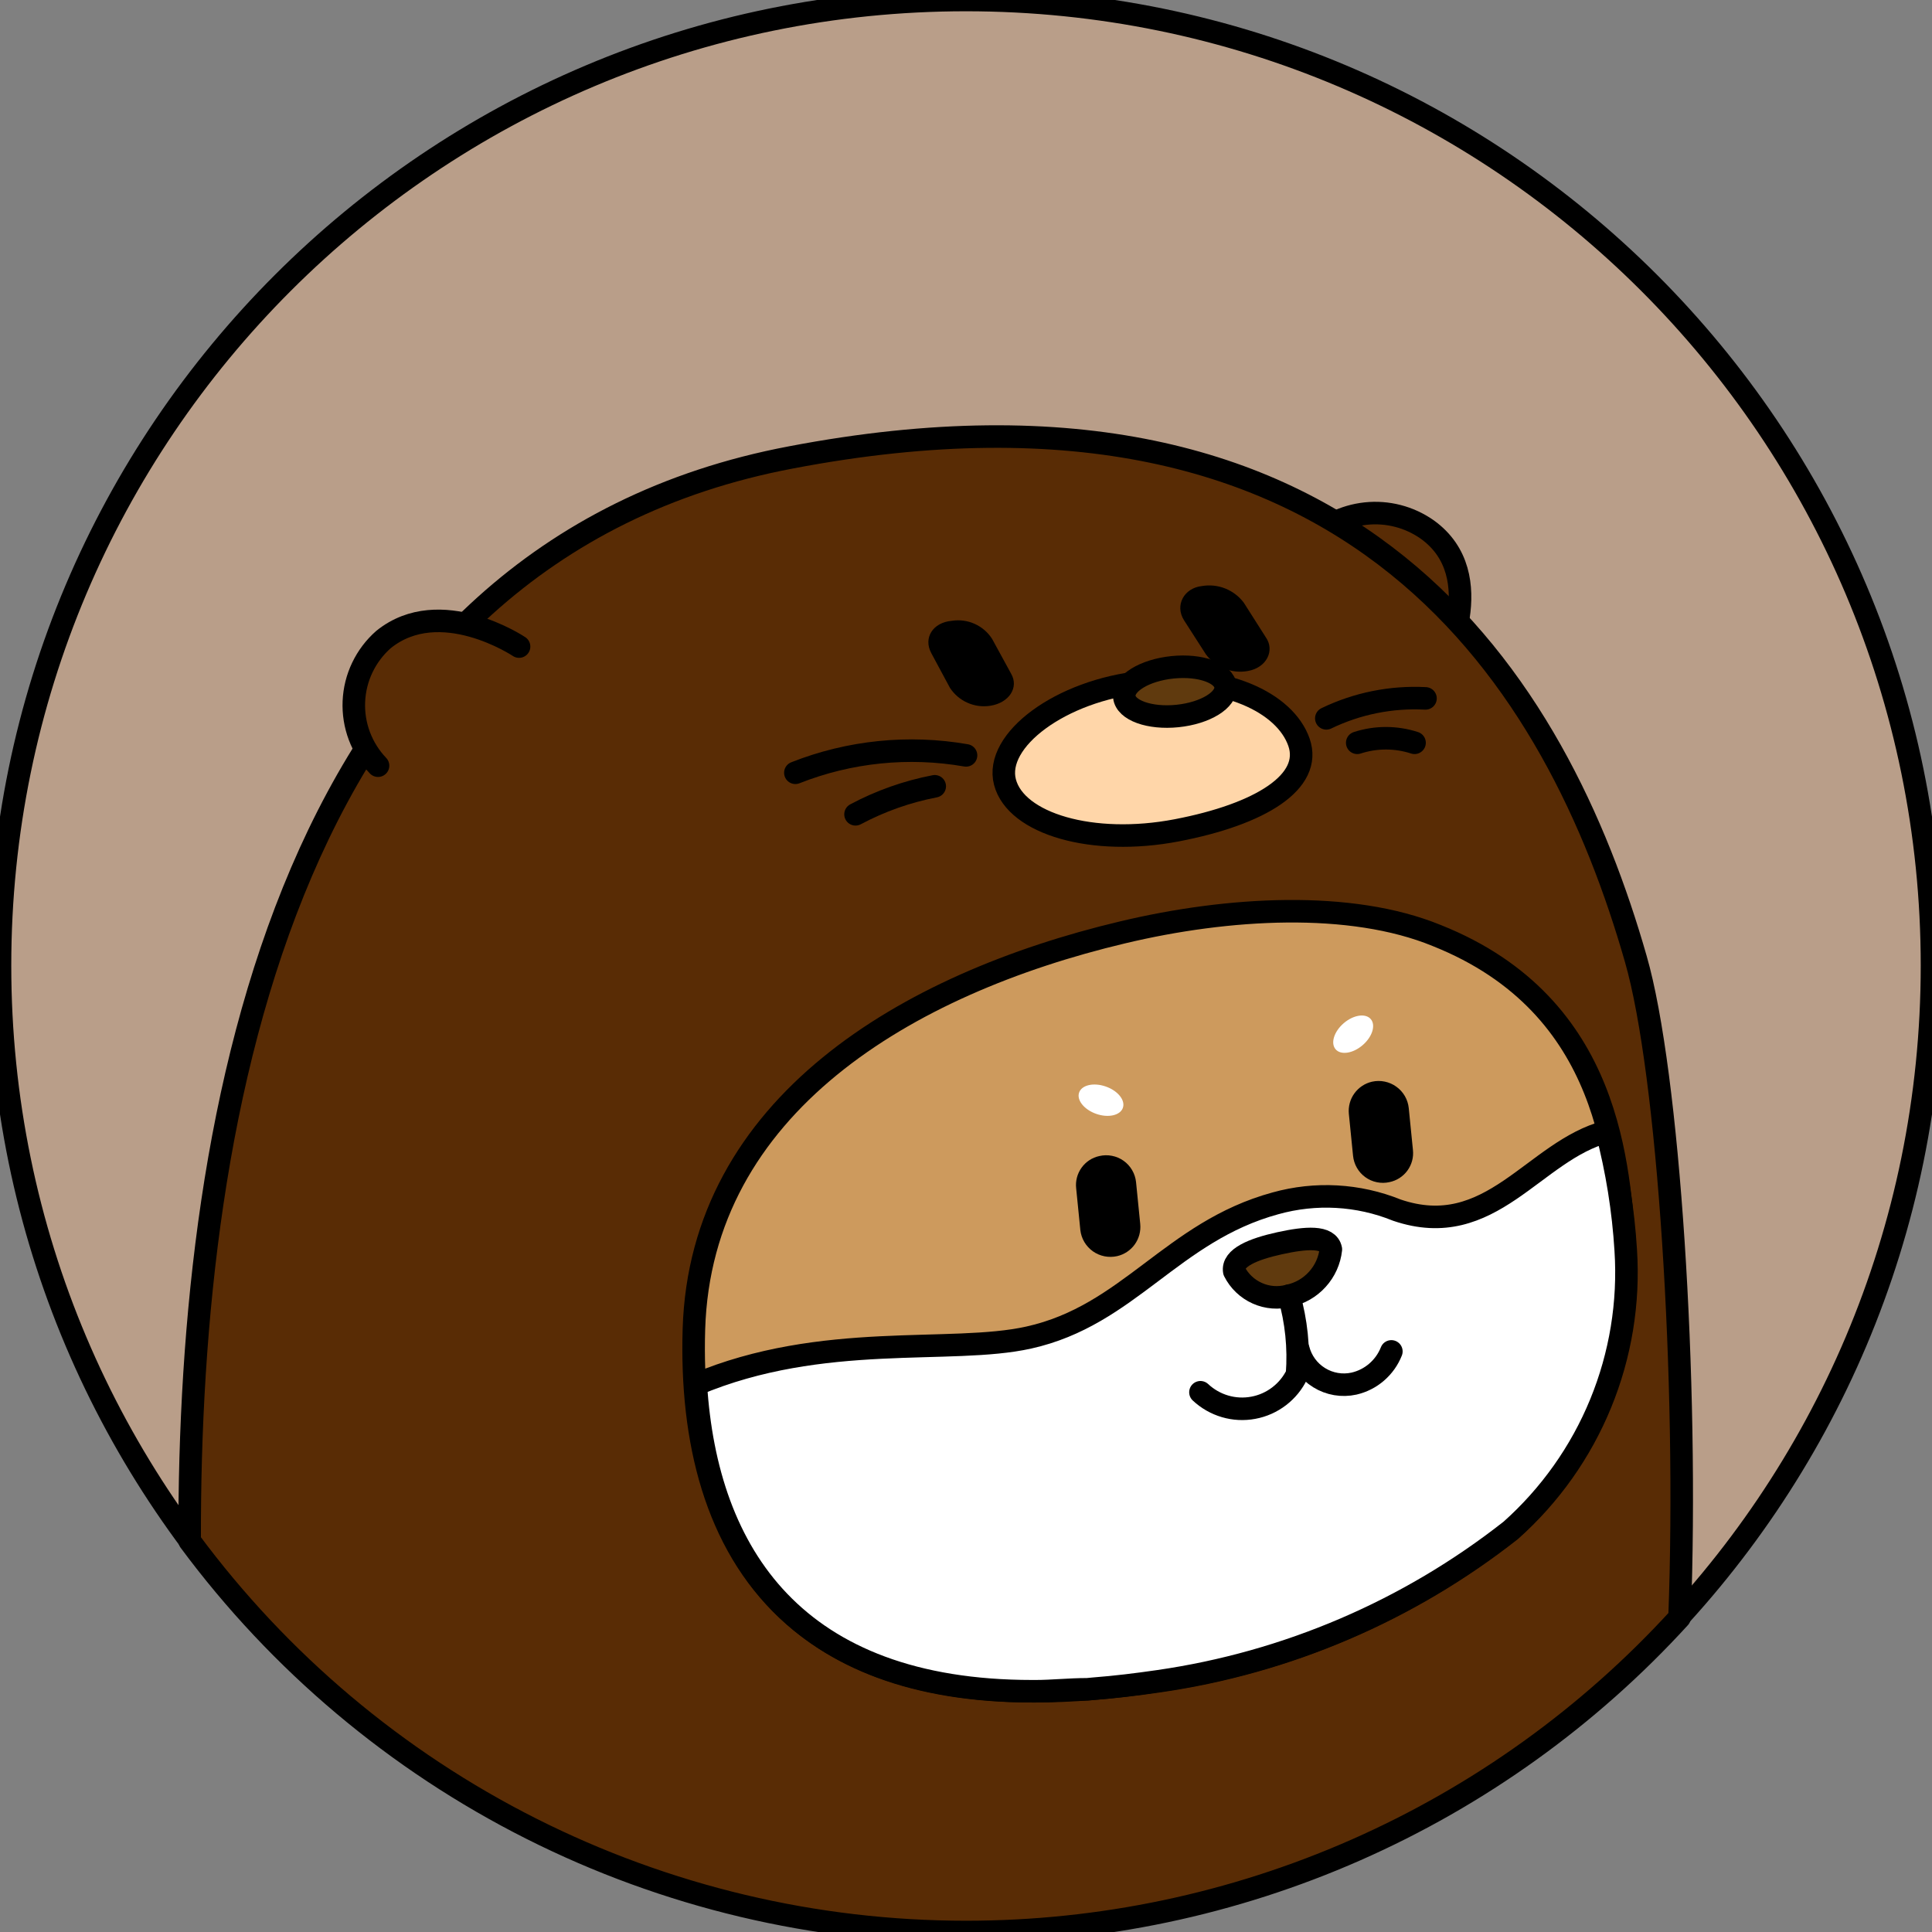 <svg width="60" height="60" viewBox="0 0 60 60" fill="none" xmlns="http://www.w3.org/2000/svg">
<rect x="0" y="0" width="60" height="60" fill="#808080" stroke="none"/>
<path d="M60 29.985C60 13.425 46.569 0 30 0C13.431 0 0 13.425 0 29.985C0 46.545 13.431 59.969 30 59.969C46.569 59.969 60 46.545 60 29.985Z" fill="#B99E89" stroke="black" stroke-width="0.7" stroke-linecap="round" stroke-linejoin="round"/>
<path d="M35.971 55.871C34.436 55.904 32.923 55.507 31.603 54.724C30.283 53.942 29.208 52.805 28.501 51.444L29.281 49.925C30.078 51.24 31.166 52.356 32.46 53.188C33.755 54.019 35.222 54.544 36.751 54.722L35.971 55.871Z" fill="#2A7E99" stroke="black" stroke-width="0.7" stroke-linecap="round" stroke-linejoin="round"/>
<path d="M40.651 16.831C41.113 16.335 41.739 16.022 42.413 15.95C43.088 15.878 43.766 16.053 44.321 16.442C46.321 17.871 44.771 20.78 44.771 20.78L40.651 16.831Z" fill="#592C05" stroke="black" stroke-width="0.7" stroke-linecap="round" stroke-linejoin="round"/>
<path d="M24.57 14.204C8.96 17.152 5.85 34.383 5.89 47.857C8.68 51.623 12.314 54.684 16.501 56.792C20.688 58.901 25.311 60 30 60C34.17 60.001 38.294 59.134 42.11 57.452C45.925 55.771 49.348 53.313 52.16 50.235C52.44 42.869 51.82 33.304 50.8 29.776C48.38 21.32 42.22 10.835 24.57 14.204Z" fill="#592C05" stroke="black" stroke-width="0.7" stroke-linecap="round" stroke-linejoin="round"/>
<path d="M16.12 20.08C16.12 20.08 13.67 18.441 11.91 19.861C11.635 20.103 11.412 20.398 11.254 20.728C11.095 21.058 11.006 21.418 10.99 21.784C10.974 22.149 11.032 22.515 11.161 22.858C11.29 23.201 11.487 23.514 11.74 23.779" fill="#592C05"/>
<path d="M16.12 20.08C16.12 20.08 13.67 18.441 11.91 19.861C11.635 20.103 11.412 20.398 11.254 20.728C11.095 21.058 11.006 21.418 10.99 21.784C10.974 22.149 11.032 22.515 11.161 22.858C11.29 23.201 11.487 23.514 11.74 23.779" stroke="black" stroke-width="0.7" stroke-linecap="round" stroke-linejoin="round"/>
<path d="M30.75 21.919C30.509 21.956 30.264 21.923 30.042 21.823C29.82 21.724 29.632 21.563 29.5 21.359L28.92 20.28C28.67 19.81 28.97 19.33 29.56 19.28C29.8 19.242 30.046 19.274 30.268 19.374C30.49 19.473 30.678 19.635 30.81 19.84L31.4 20.92C31.65 21.349 31.34 21.829 30.75 21.919Z" fill="black"/>
<path d="M38.749 20.839C38.506 20.883 38.255 20.857 38.025 20.765C37.795 20.674 37.596 20.519 37.449 20.319L36.769 19.26C36.479 18.8 36.769 18.26 37.329 18.2C37.573 18.159 37.823 18.185 38.053 18.277C38.282 18.369 38.482 18.522 38.629 18.72L39.309 19.789C39.599 20.199 39.339 20.739 38.749 20.839Z" fill="black"/>
<path d="M31.21 24.288C31.55 25.587 33.931 26.287 36.541 25.787C39.151 25.287 40.77 24.278 40.34 23.049C39.91 21.82 38.041 20.92 35.49 21.18C32.941 21.439 30.87 22.989 31.21 24.288Z" fill="#FFD6A9" stroke="black" stroke-width="0.7" stroke-linecap="round" stroke-linejoin="round"/>
<path d="M36.567 22.236C37.435 22.147 38.104 21.736 38.061 21.318C38.018 20.901 37.28 20.635 36.412 20.724C35.544 20.813 34.875 21.223 34.917 21.641C34.96 22.058 35.699 22.325 36.567 22.236Z" fill="#603A0E" stroke="black" stroke-width="0.7" stroke-linecap="round" stroke-linejoin="round"/>
<path d="M30.001 23.459C28.218 23.148 26.384 23.334 24.701 23.999" stroke="black" stroke-width="0.7" stroke-linecap="round" stroke-linejoin="round"/>
<path d="M29.029 24.419C28.17 24.584 27.341 24.877 26.569 25.289" stroke="black" stroke-width="0.7" stroke-linecap="round" stroke-linejoin="round"/>
<path d="M41.19 22.309C42.148 21.846 43.208 21.633 44.27 21.689" stroke="black" stroke-width="0.7" stroke-linecap="round" stroke-linejoin="round"/>
<path d="M42.15 23.068C42.729 22.88 43.352 22.88 43.93 23.068" stroke="black" stroke-width="0.7" stroke-linecap="round" stroke-linejoin="round"/>
<path d="M34.87 28.954C38.14 28.175 41.94 27.955 44.62 29.054C50.11 31.243 50.25 36.331 50.47 38.83C50.575 40.455 50.308 42.082 49.689 43.589C49.071 45.096 48.117 46.442 46.9 47.525C43.73 50.021 39.956 51.635 35.96 52.203C24.69 53.962 21.34 48.205 21.55 41.278C21.76 34.352 28.13 30.554 34.87 28.954Z" fill="#CD9A5D" stroke="black" stroke-width="0.7" stroke-linecap="round" stroke-linejoin="round"/>
<path d="M34.872 34.405C34.954 34.17 34.717 33.874 34.341 33.743C33.966 33.611 33.595 33.695 33.513 33.93C33.431 34.164 33.669 34.461 34.044 34.592C34.419 34.724 34.79 34.64 34.872 34.405Z" fill="white"/>
<path d="M42.317 32.459C42.619 32.2 42.732 31.837 42.57 31.649C42.408 31.46 42.033 31.517 41.731 31.776C41.429 32.035 41.316 32.398 41.478 32.586C41.64 32.775 42.016 32.718 42.317 32.459Z" fill="white"/>
<path d="M33.769 52.463C33.209 52.463 32.669 52.523 32.159 52.523H32.059C24.699 52.523 21.939 48.275 21.609 42.998C25.549 41.339 29.529 42.079 31.949 41.539C35.059 40.849 36.389 38.251 39.609 37.371C40.855 37.023 42.181 37.096 43.379 37.581C46.309 38.581 47.629 35.732 49.899 35.142C50.215 36.35 50.413 37.585 50.489 38.83C50.594 40.456 50.327 42.083 49.708 43.59C49.09 45.096 48.136 46.442 46.919 47.526C43.747 50.02 39.974 51.637 35.979 52.213C35.289 52.313 34.629 52.393 33.979 52.443L33.769 52.463Z" fill="white" stroke="black" stroke-width="0.7" stroke-linecap="round" stroke-linejoin="round"/>
<path d="M38.331 39.48C38.483 39.783 38.736 40.025 39.046 40.163C39.355 40.302 39.704 40.329 40.031 40.239C40.372 40.166 40.68 39.988 40.913 39.729C41.147 39.471 41.293 39.146 41.331 38.8C41.251 38.38 40.561 38.43 39.741 38.61C38.921 38.79 38.261 39.06 38.331 39.48Z" fill="#603A0E" stroke="black" stroke-width="0.7" stroke-linecap="round" stroke-linejoin="round"/>
<path d="M40.031 40.239C40.259 41.031 40.344 41.857 40.281 42.678C40.153 42.947 39.963 43.18 39.727 43.361C39.491 43.542 39.216 43.665 38.923 43.719C38.631 43.774 38.33 43.759 38.045 43.675C37.759 43.591 37.498 43.441 37.281 43.238" stroke="black" stroke-width="0.7" stroke-linecap="round" stroke-linejoin="round"/>
<path d="M40.32 41.9C40.413 42.268 40.645 42.586 40.968 42.785C41.291 42.985 41.679 43.051 42.05 42.969C42.31 42.909 42.551 42.787 42.753 42.612C42.955 42.438 43.112 42.217 43.21 41.969" stroke="black" stroke-width="0.7" stroke-linecap="round" stroke-linejoin="round"/>
<path d="M34.691 39.011C34.912 38.961 35.107 38.832 35.24 38.648C35.373 38.463 35.433 38.237 35.411 38.011L35.281 36.712C35.267 36.58 35.226 36.453 35.159 36.339C35.092 36.224 35.002 36.126 34.894 36.049C34.786 35.972 34.663 35.92 34.533 35.895C34.403 35.869 34.269 35.872 34.141 35.902C33.918 35.95 33.721 36.079 33.589 36.264C33.456 36.449 33.396 36.676 33.421 36.902L33.551 38.201C33.566 38.332 33.608 38.458 33.675 38.572C33.742 38.685 33.833 38.783 33.94 38.86C34.047 38.936 34.17 38.989 34.299 39.015C34.429 39.041 34.562 39.039 34.691 39.011Z" fill="black"/>
<path d="M43.15 36.712C43.375 36.666 43.574 36.538 43.709 36.353C43.844 36.168 43.905 35.94 43.88 35.712L43.75 34.413C43.737 34.281 43.695 34.154 43.629 34.039C43.562 33.924 43.472 33.825 43.364 33.748C43.257 33.67 43.134 33.617 43.004 33.59C42.874 33.563 42.74 33.564 42.61 33.593C42.389 33.643 42.194 33.773 42.061 33.957C41.928 34.141 41.868 34.367 41.89 34.593L42.02 35.892C42.033 36.024 42.073 36.151 42.139 36.266C42.204 36.38 42.293 36.48 42.4 36.557C42.507 36.635 42.629 36.689 42.759 36.715C42.888 36.742 43.022 36.741 43.15 36.712Z" fill="black"/>
</svg>
